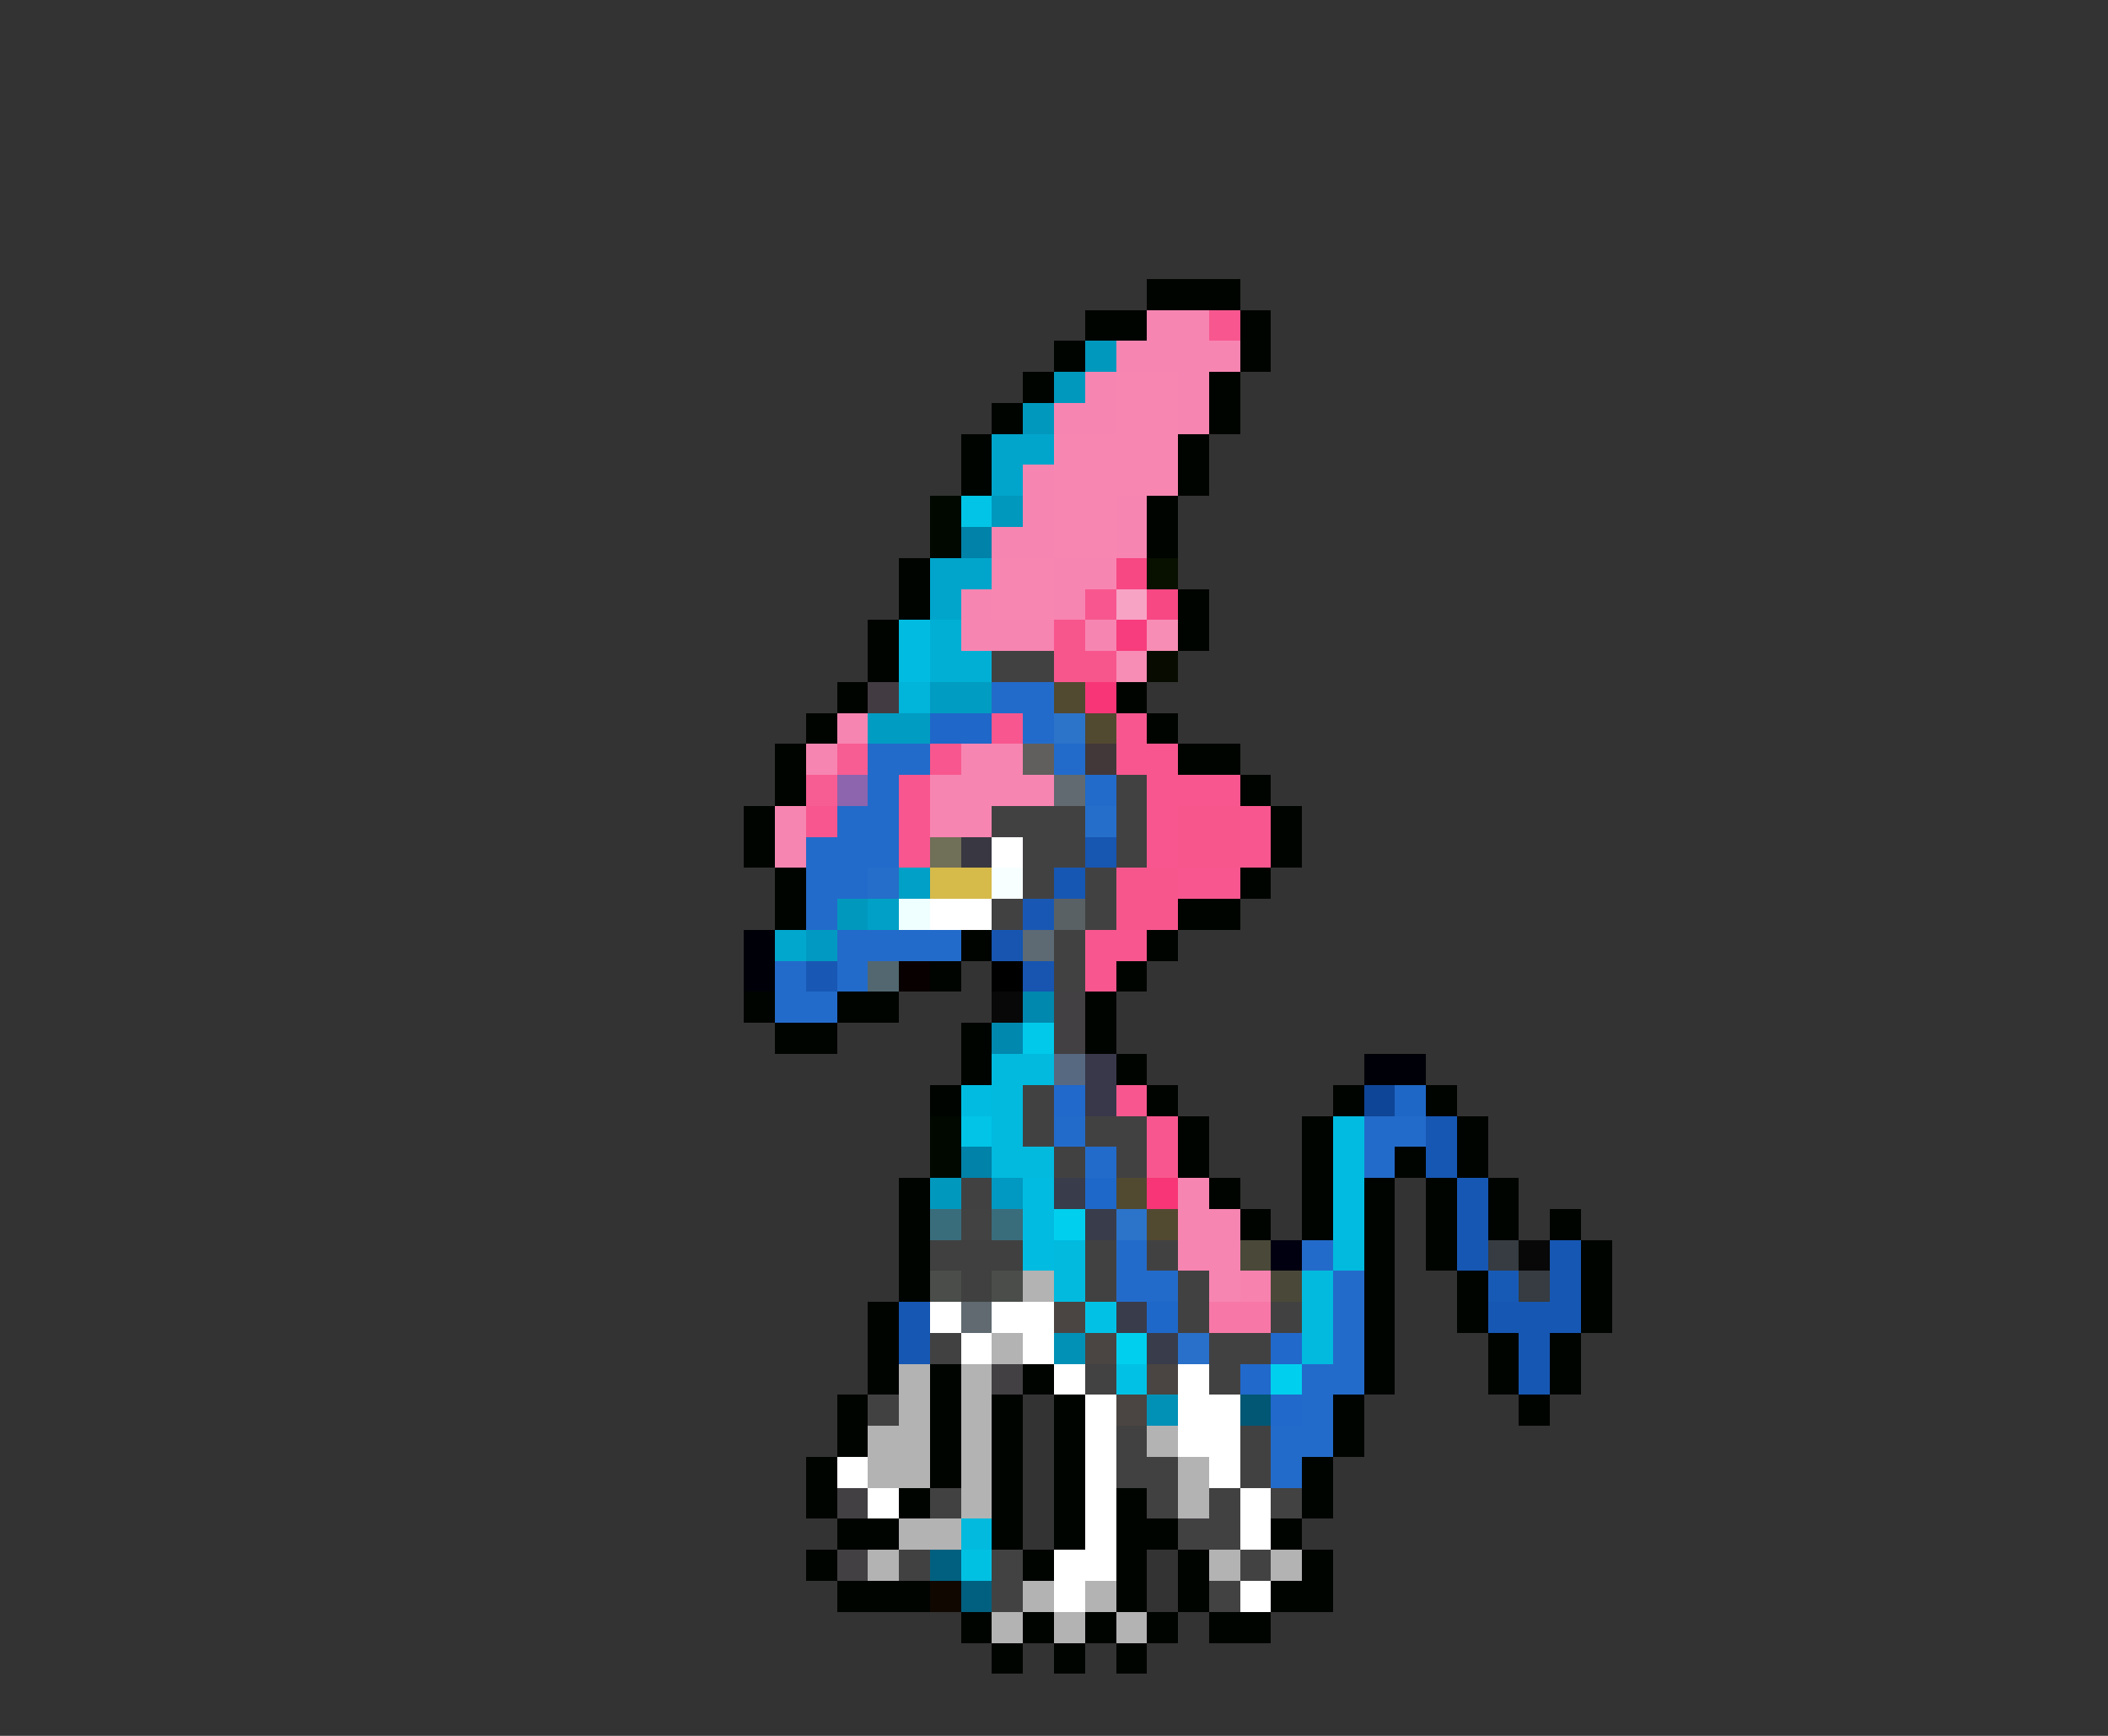 <svg xmlns="http://www.w3.org/2000/svg" viewBox="0 -0.5 68 56" shape-rendering="crispEdges">
<rect x="0" y="-0.5" width="68" height="56" fill="#333333" stroke="none"/>
<path stroke="#000400" d="M37 9h3M35 10h2M40 10h1M34 11h1M40 11h1M33 12h1M39 12h1M32 13h1M39 13h1M31 14h1M38 14h1M31 15h1M38 15h1M37 16h1M37 17h1M29 18h1M29 19h1M38 19h1M28 20h1M38 20h1M28 21h1M27 22h1M36 22h1M26 23h1M37 23h1M25 24h1M38 24h2M25 25h1M40 25h1M24 26h1M41 26h1M24 27h1M41 27h1M25 28h1M40 28h1M25 29h1M38 29h2M31 30h1M37 30h1M30 31h1M36 31h1M24 32h1M27 32h2M35 32h1M25 33h2M31 33h1M35 33h1M31 34h1M36 34h1M30 35h1M37 35h1M43 35h1M46 35h1M38 36h1M42 36h1M47 36h1M38 37h1M42 37h1M45 37h1M47 37h1M29 38h1M39 38h1M42 38h1M44 38h1M46 38h1M48 38h1M29 39h1M40 39h1M42 39h1M44 39h1M46 39h1M48 39h1M50 39h1M29 40h1M44 40h1M46 40h1M51 40h1M29 41h1M44 41h1M47 41h1M51 41h1M28 42h1M44 42h1M47 42h1M51 42h1M28 43h1M44 43h1M48 43h1M50 43h1M28 44h1M30 44h1M33 44h1M44 44h1M48 44h1M50 44h1M27 45h1M30 45h1M32 45h1M34 45h1M43 45h1M49 45h1M27 46h1M30 46h1M32 46h1M34 46h1M43 46h1M26 47h1M30 47h1M32 47h1M34 47h1M42 47h1M26 48h1M29 48h1M32 48h1M34 48h1M36 48h1M42 48h1M27 49h2M32 49h1M34 49h1M36 49h2M41 49h1M26 50h1M33 50h1M36 50h1M38 50h1M42 50h1M27 51h3M36 51h1M38 51h1M41 51h2M31 52h1M33 52h1M35 52h1M37 52h1M39 52h2M32 53h1M34 53h1M36 53h1" />
<path stroke="#f785b1" d="M37 10h2M36 11h4M35 12h1M38 12h1M34 13h2M38 13h1M33 15h1M33 16h1M36 16h1M32 17h2M36 17h1M34 18h2M31 19h1M34 19h1M31 20h3M35 20h1M27 23h1M26 24h1M31 24h2M30 25h4M25 26h1M30 26h2M25 27h1M38 38h1M38 39h2M38 40h2M39 41h1" />
<path stroke="#f7578e" d="M39 10h1M35 19h1M32 23h1M36 23h1M30 24h1M36 24h2M29 25h1M37 25h3M26 26h1M29 26h1M37 26h1M40 26h1M29 27h1M37 27h1M40 27h1M38 28h2M35 30h2M35 31h1M36 35h1M37 36h1M37 37h1" />
<path stroke="#0198be" d="M35 11h1M34 12h1M33 13h1M32 16h1M27 29h1M30 38h1" />
<path stroke="#f787b1" d="M36 12h2M36 13h2M34 14h4M34 15h4M34 16h2M34 17h2M32 18h2M32 19h2" />
<path stroke="#01a5cb" d="M32 14h2M32 15h1M30 18h2M30 19h1" />
<path stroke="#000800" d="M30 16h1M30 17h1M30 36h1M30 37h1" />
<path stroke="#01c4e6" d="M31 16h1M31 36h1" />
<path stroke="#0182a8" d="M31 17h1M31 37h1" />
<path stroke="#f74883" d="M36 18h1M37 19h1" />
<path stroke="#081000" d="M37 18h1" />
<path stroke="#f7a3c4" d="M36 19h1" />
<path stroke="#01bce0" d="M29 20h1M29 21h1M31 35h1M43 36h1M43 37h1M33 38h1M43 38h1M33 39h1M43 39h1M33 40h1" />
<path stroke="#01afd4" d="M30 20h1M30 21h2" />
<path stroke="#f7568d" d="M34 20h1M34 21h2M38 26h2M38 27h2M36 28h2M36 29h2" />
<path stroke="#f73d7d" d="M36 20h1" />
<path stroke="#f78db4" d="M37 20h1M36 21h1" />
<path stroke="#424142" d="M32 21h2M36 25h1M32 26h3M36 26h1M33 27h2M36 27h1M33 28h1M35 28h1M32 29h1M35 29h1M34 30h1M34 31h1M33 35h1M33 36h1M35 36h2M34 37h1M36 37h1M31 38h1M35 40h1M37 40h1M35 41h1M38 41h1M38 42h1M41 42h1M30 43h1M39 43h2M39 44h1M28 45h1M36 46h1M40 46h1M36 47h2M40 47h1M30 48h1M37 48h1M39 48h1M38 49h2M29 50h1" />
<path stroke="#080c00" d="M37 21h1" />
<path stroke="#423c42" d="M28 22h1" />
<path stroke="#01b4d9" d="M29 22h1" />
<path stroke="#019cc2" d="M30 22h2M28 23h2" />
<path stroke="#236bca" d="M32 22h2M33 23h1M28 24h2M28 25h1M27 26h2M26 27h3M26 28h2M26 29h1M30 30h1M25 32h2M34 36h1M44 36h2M35 37h1M44 37h1M36 40h1M42 40h1M36 41h2M43 41h1M43 42h1M43 43h1M42 44h2M42 45h1M41 46h2M41 47h1" />
<path stroke="#524931" d="M34 22h1M35 23h1M36 38h1M37 39h1" />
<path stroke="#f73577" d="M35 22h1M37 38h1" />
<path stroke="#1f67c9" d="M30 23h2" />
<path stroke="#2c73ca" d="M34 23h1M36 39h1" />
<path stroke="#f75c92" d="M27 24h1M26 25h1" />
<path stroke="#605f5d" d="M33 24h1" />
<path stroke="#226bca" d="M34 24h1M35 25h1M27 30h3M25 31h1M27 31h1" />
<path stroke="#423839" d="M35 24h1" />
<path stroke="#8d64ae" d="M27 25h1" />
<path stroke="#606a70" d="M34 25h1M31 42h1" />
<path stroke="#256eca" d="M35 26h1M28 28h1" />
<path stroke="#706f58" d="M30 27h1" />
<path stroke="#393842" d="M31 27h1" />
<path stroke="#ffffff" d="M32 27h1M30 29h2M30 42h1M32 42h2M31 43h1M33 43h1M34 44h1M38 44h1M35 45h1M38 45h2M35 46h1M38 46h2M27 47h1M35 47h1M39 47h1M28 48h1M35 48h1M40 48h1M35 49h1M40 49h1M34 50h2M34 51h1M40 51h1" />
<path stroke="#1756b1" d="M35 27h1" />
<path stroke="#01a0c6" d="M29 28h1M28 29h1" />
<path stroke="#d6ba4a" d="M30 28h2" />
<path stroke="#f7ffff" d="M32 28h1" />
<path stroke="#1657b3" d="M34 28h1M46 36h1M46 37h1M47 38h1M47 39h1M47 40h1M50 40h1M50 41h1M29 42h1M48 42h3M29 43h1M49 43h1M49 44h1" />
<path stroke="#efffff" d="M29 29h1" />
<path stroke="#1858b4" d="M33 29h1M26 31h1" />
<path stroke="#5a6165" d="M34 29h1" />
<path stroke="#000008" d="M24 30h1M24 31h1M44 34h2" />
<path stroke="#01a7cd" d="M25 30h1" />
<path stroke="#0199c1" d="M26 30h1M32 38h1" />
<path stroke="#1755b1" d="M32 30h1M33 31h1" />
<path stroke="#5d6973" d="M33 30h1" />
<path stroke="#52676f" d="M28 31h1" />
<path stroke="#080000" d="M29 31h1" />
<path stroke="#000000" d="M32 31h1" />
<path stroke="#080808" d="M32 32h1M49 40h1" />
<path stroke="#0188ae" d="M33 32h1M32 33h1" />
<path stroke="#424042" d="M34 32h1M34 33h1M32 44h1M27 48h1M27 50h1" />
<path stroke="#01c9ea" d="M33 33h1" />
<path stroke="#01bade" d="M32 34h2M32 35h1M32 36h1M32 37h2M34 40h1M43 40h1M34 41h1M42 41h1M42 42h1M42 43h1M31 49h1" />
<path stroke="#576981" d="M34 34h1" />
<path stroke="#39384a" d="M35 34h1M35 35h1" />
<path stroke="#2169cb" d="M34 35h1M41 43h1M40 44h1M41 45h1" />
<path stroke="#0f4597" d="M44 35h1" />
<path stroke="#1f67c6" d="M45 35h1" />
<path stroke="#393c4a" d="M34 38h1M35 39h1M36 42h1M37 43h1" />
<path stroke="#1e68ca" d="M35 38h1M37 42h1" />
<path stroke="#396d7b" d="M30 39h1M32 39h1" />
<path stroke="#424242" d="M31 39h1M35 44h1M41 48h1M32 50h1M40 50h1M32 51h1M39 51h1" />
<path stroke="#01cfee" d="M34 39h1M36 43h1M41 44h1" />
<path stroke="#3f403f" d="M30 40h3M31 41h1" />
<path stroke="#4a4939" d="M40 40h1M41 41h1" />
<path stroke="#000010" d="M41 40h1" />
<path stroke="#363c41" d="M48 40h1M49 41h1" />
<path stroke="#4a4d4a" d="M30 41h1M32 41h1" />
<path stroke="#b3b3b3" d="M33 41h1M32 43h1M29 44h1M31 44h1M29 45h1M31 45h1M28 46h2M31 46h1M37 46h1M28 47h2M31 47h1M38 47h1M31 48h1M38 48h1M29 49h2M28 50h1M39 50h1M41 50h1M33 51h1M35 51h1M32 52h1M34 52h1M36 52h1" />
<path stroke="#f782ae" d="M40 41h1" />
<path stroke="#175ab6" d="M48 41h1" />
<path stroke="#4a4542" d="M34 42h1M35 43h1M37 44h1M36 45h1" />
<path stroke="#01c2e5" d="M35 42h1M36 44h1" />
<path stroke="#f778a6" d="M39 42h2" />
<path stroke="#0191b7" d="M34 43h1M37 45h1" />
<path stroke="#2970ca" d="M38 43h1" />
<path stroke="#015774" d="M40 45h1" />
<path stroke="#01607f" d="M30 50h1M31 51h1" />
<path stroke="#01c1e3" d="M31 50h1" />
<path stroke="#100800" d="M30 51h1" />
</svg>